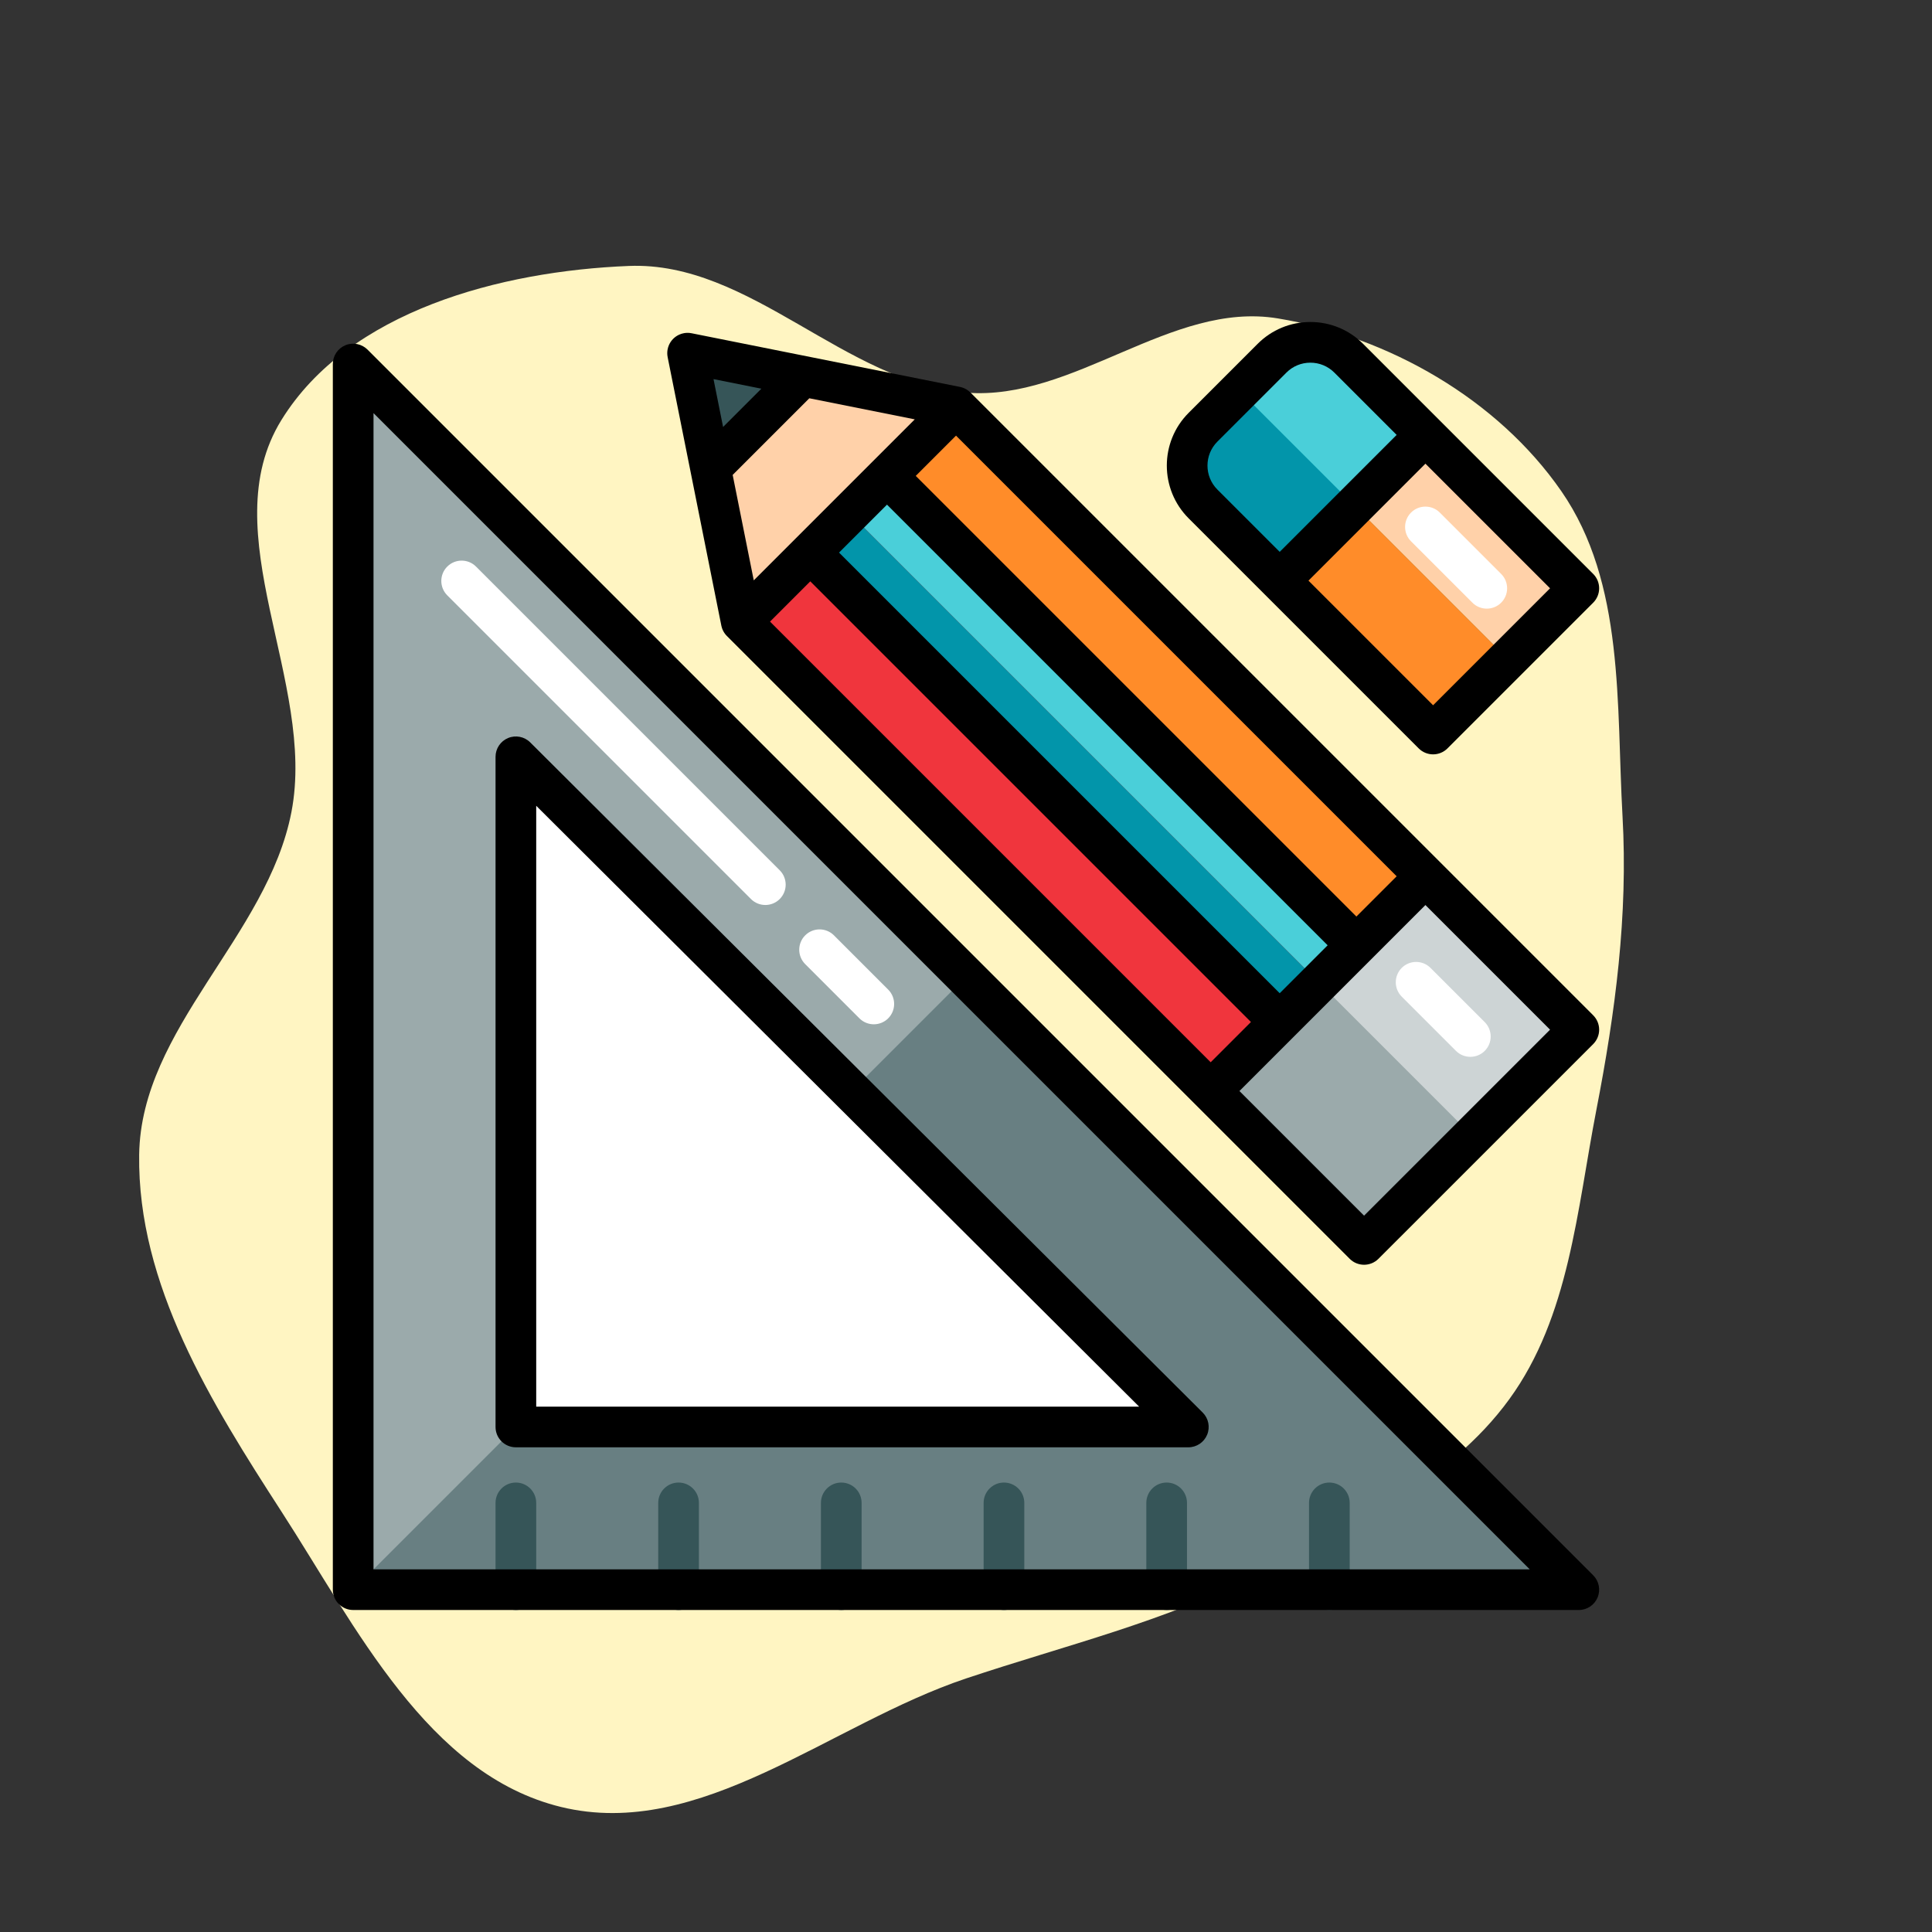 <!DOCTYPE svg PUBLIC "-//W3C//DTD SVG 1.1//EN" "http://www.w3.org/Graphics/SVG/1.1/DTD/svg11.dtd">
<!-- Uploaded to: SVG Repo, www.svgrepo.com, Transformed by: SVG Repo Mixer Tools -->
<svg version="1.1" id="Layer_1" xmlns="http://www.w3.org/2000/svg" xmlns:xlink="http://www.w3.org/1999/xlink" viewBox="-128 -128 768.00 768.00" xml:space="preserve" width="256px" height="256px" fill="#000000" stroke="#000000" stroke-width="0.005">
<rect x="-128" y="-128" width="768.00" height="768.00" fill="#333333" stroke="none"/>
<g id="SVGRepo_bgCarrier" stroke-width="0" transform="translate(0,0), scale(1)">
<path transform="translate(-128, -128), scale(24)" d="M16,27.801C17.648,27.25,19.301,26.859,20.847,26.064C22.365,25.284,23.993,24.556,24.998,23.176C25.993,21.81,26.119,20.042,26.441,18.383C26.755,16.765,26.967,15.164,26.874,13.518C26.77,11.672,26.913,9.656,25.861,8.136C24.804,6.61,22.997,5.577,21.165,5.274C19.397,4.981,17.787,6.648,16,6.503C13.993,6.341,12.428,4.324,10.416,4.405C8.293,4.49,5.778,5.149,4.661,6.957C3.509,8.822,5.244,11.297,4.827,13.45C4.429,15.508,2.334,17.029,2.305,19.126C2.275,21.275,3.497,23.235,4.664,25.04C5.898,26.948,7.084,29.391,9.292,29.929C11.6,30.491,13.747,28.555,16,27.801" fill="#fff5c2" strokewidth="0"/>
</g>
<g id="SVGRepo_tracerCarrier" stroke-linecap="round" stroke-linejoin="round"/>
<g id="SVGRepo_iconCarrier"> <polygon style="fill:#9BAAAB;" points="12.395,503.916 499.603,503.916 12.395,16.707 "/> <polygon style="fill:#FFFFFF;" points="77.068,439.242 77.068,172.843 344.386,439.242 "/> <polygon style="fill:#687F82;" points="210.497,305.814 344.386,439.242 77.068,439.242 12.395,503.916 499.603,503.916 255.999,260.312 "/> <g> <polygon style="fill:#FFFFFF;" points="344.386,439.242 210.497,305.814 77.068,439.242 "/> <polygon style="fill:#FFFFFF;" points="77.068,439.242 210.497,305.814 77.068,172.843 "/> </g> <g> <path style="fill:#365558;" d="M77.068,512c-4.465,0-8.084-3.618-8.084-8.084v-34.493c0-4.466,3.62-8.084,8.084-8.084 s8.084,3.618,8.084,8.084v34.493C85.153,508.382,81.533,512,77.068,512z"/> <path style="fill:#365558;" d="M141.742,512c-4.465,0-8.084-3.618-8.084-8.084v-34.493c0-4.466,3.62-8.084,8.084-8.084 c4.465,0,8.084,3.618,8.084,8.084v34.493C149.826,508.382,146.207,512,141.742,512z"/> <path style="fill:#365558;" d="M206.416,512c-4.465,0-8.084-3.618-8.084-8.084v-34.493c0-4.466,3.62-8.084,8.084-8.084 c4.465,0,8.084,3.618,8.084,8.084v34.493C214.5,508.382,210.88,512,206.416,512z"/> <path style="fill:#365558;" d="M271.089,512c-4.465,0-8.084-3.618-8.084-8.084v-34.493c0-4.466,3.62-8.084,8.084-8.084 s8.084,3.618,8.084,8.084v34.493C279.174,508.382,275.554,512,271.089,512z"/> <path style="fill:#365558;" d="M335.763,512c-4.465,0-8.084-3.618-8.084-8.084v-34.493c0-4.466,3.62-8.084,8.084-8.084 s8.084,3.618,8.084,8.084v34.493C343.847,508.382,340.228,512,335.763,512z"/> <path style="fill:#365558;" d="M400.437,512c-4.465,0-8.084-3.618-8.084-8.084v-34.493c0-4.466,3.62-8.084,8.084-8.084 s8.084,3.618,8.084,8.084v34.493C408.521,508.382,404.901,512,400.437,512z"/> </g> <g> <path style="fill:#FFFFFF;" d="M176.235,231.747c-2.068,0-4.138-0.789-5.716-2.367L49.794,108.656 c-3.157-3.158-3.157-8.276,0-11.433c3.157-3.156,8.276-3.156,11.432,0l120.724,120.724c3.157,3.158,3.157,8.276,0,11.433 C180.373,230.958,178.303,231.747,176.235,231.747z"/> <path style="fill:#FFFFFF;" d="M219.35,279.175c-2.068,0-4.138-0.789-5.716-2.367l-21.558-21.558 c-3.157-3.158-3.157-8.276,0-11.433c3.157-3.156,8.276-3.156,11.432,0l21.558,21.558c3.157,3.158,3.157,8.276,0,11.433 C223.489,278.386,221.419,279.175,219.35,279.175z"/> </g> <polygon style="fill:#FF8C29;" points="438.628,220.335 252.031,33.737 145.325,12.396 166.666,119.102 353.263,305.7 414.238,366.674 499.603,281.309 "/> <rect x="366.075" y="250.392" transform="matrix(0.707 -0.707 0.707 0.707 -82.641 387.502)" style="fill:#CDD4D5;" width="120.723" height="86.231"/> <polygon style="fill:#FFD1A9;" points="145.325,12.396 252.031,33.737 166.666,119.102 "/> <polygon style="fill:#365558;" points="145.325,12.396 191.056,21.542 154.471,58.127 "/> <rect x="281.09" y="37.778" transform="matrix(0.707 -0.707 0.707 0.707 -31.368 263.714)" style="fill:#4ACFD9;" width="43.115" height="263.888"/> <rect x="251.049" y="58.937" transform="matrix(-0.707 0.707 -0.707 -0.707 615.504 126.812)" style="fill:#F0353D;" width="60.879" height="263.888"/> <rect x="374.825" y="271.548" transform="matrix(-0.707 0.707 -0.707 -0.707 914.331 250.599)" style="fill:#9BAAAB;" width="60.879" height="86.231"/> <rect x="284.172" y="45.215" transform="matrix(-0.707 0.707 -0.707 -0.707 629.222 93.685)" style="fill:#0295AA;" width="22.073" height="263.888"/> <path style="fill:#FFFFFF;" d="M456.487,292.109c-2.068,0-4.138-0.789-5.716-2.367l-21.558-21.558 c-3.157-3.158-3.157-8.276,0-11.433c3.157-3.156,8.276-3.156,11.432,0l21.558,21.558c3.157,3.158,3.157,8.276,0,11.433 C460.625,291.32,458.556,292.109,456.487,292.109z"/> <path style="fill:#4ACFD9;" d="M499.603,105.861l-57.926,57.926l-91.463-91.463c-8.418-8.419-8.418-22.069,0-30.487l27.439-27.439 c8.418-8.418,22.069-8.418,30.487,0L499.603,105.861z"/> <rect x="399.196" y="61.214" transform="matrix(-0.707 0.707 -0.707 -0.707 825.165 -133.135)" style="fill:#FFD1A9;" width="81.919" height="86.231"/> <path style="fill:#FFFFFF;" d="M463.018,113.945c-2.068,0-4.138-0.789-5.716-2.367l-24.39-24.391c-3.157-3.158-3.157-8.276,0-11.433 c3.157-3.156,8.276-3.156,11.432,0l24.39,24.391c3.157,3.158,3.157,8.276,0,11.433C467.156,113.156,465.087,113.945,463.018,113.945 z"/> <path style="fill:#0295AA;" d="M364.715,27.335l-14.501,14.501c-8.418,8.418-8.418,22.069,0,30.487l91.463,91.463l29.745-29.746 L364.715,27.335z"/> <rect x="405.021" y="75.312" transform="matrix(-0.707 0.707 -0.707 -0.707 811.063 -99.098)" style="fill:#FF8C29;" width="42.07" height="86.231"/> <path d="M18.111,10.99c-2.311-2.311-5.789-3.003-8.81-1.752c-3.021,1.25-4.991,4.199-4.991,7.469v487.208 c0,4.466,3.62,8.084,8.084,8.084h64.674h64.674h64.674h64.674h64.674h64.674h99.166c3.27,0,6.217-1.969,7.469-4.991 c1.251-3.021,0.559-6.498-1.753-8.811L18.111,10.99z M400.437,495.832h-64.674h-64.674h-64.674h-64.674H77.068H20.479V36.224 l459.608,459.608H400.437z"/> <path d="M77.068,447.326h267.318c3.272,0,6.222-1.973,7.472-4.997c1.249-3.025,0.553-6.504-1.766-8.814L82.775,167.116 c-2.313-2.307-5.789-2.993-8.806-1.74c-3.017,1.253-4.984,4.199-4.984,7.467v266.4C68.984,443.708,72.604,447.326,77.068,447.326z M85.153,192.313l239.669,238.845H85.153V192.313z"/> <path d="M444.345,214.617L257.784,28.057c-0.004-0.004-0.01-0.009-0.014-0.014l-0.023-0.023c-0.038-0.038-0.079-0.068-0.116-0.105 c-0.153-0.147-0.308-0.292-0.472-0.427c-0.072-0.06-0.15-0.112-0.224-0.169c-0.136-0.103-0.271-0.208-0.414-0.304 c-0.1-0.067-0.205-0.125-0.307-0.188c-0.122-0.074-0.243-0.151-0.37-0.219c-0.126-0.068-0.255-0.125-0.384-0.184 c-0.11-0.052-0.217-0.107-0.33-0.153c-0.156-0.065-0.316-0.119-0.475-0.172c-0.092-0.031-0.18-0.067-0.273-0.096 c-0.196-0.059-0.396-0.107-0.596-0.151c-0.058-0.013-0.113-0.031-0.172-0.043l-0.036-0.008c-0.003-0.001-0.006-0.001-0.01-0.002 L147.013,4.489c-0.298-0.064-0.6-0.111-0.907-0.14c-0.043-0.004-0.085-0.004-0.127-0.008c-0.069-0.005-0.139-0.006-0.208-0.011 c-0.148-0.008-0.294-0.019-0.443-0.019c-0.099,0-0.197,0.008-0.296,0.011c-0.08,0.003-0.16,0.008-0.239,0.013 c-0.042,0.003-0.084,0.003-0.125,0.006c-0.039,0.003-0.078,0.002-0.117,0.006c-0.166,0.016-0.329,0.043-0.493,0.069 c-0.059,0.01-0.12,0.017-0.179,0.028c-0.617,0.112-1.214,0.293-1.78,0.54c-0.047,0.02-0.094,0.045-0.141,0.067 c-0.163,0.074-0.326,0.149-0.483,0.234c-0.067,0.037-0.129,0.079-0.195,0.116c-0.068,0.039-0.135,0.081-0.202,0.122 c-0.089,0.055-0.182,0.107-0.269,0.166c-0.095,0.064-0.183,0.135-0.275,0.203c-0.019,0.014-0.038,0.028-0.056,0.042 c-0.053,0.04-0.108,0.077-0.16,0.117c-0.046,0.037-0.094,0.071-0.138,0.108c-0.075,0.061-0.143,0.129-0.217,0.194 c-0.124,0.11-0.25,0.22-0.368,0.337c-0.049,0.049-0.092,0.101-0.138,0.151c-0.134,0.141-0.266,0.283-0.39,0.435 c-0.025,0.03-0.045,0.063-0.07,0.093c-0.001,0.001-0.001,0.002-0.002,0.003c-0.043,0.055-0.084,0.111-0.126,0.167 c-0.092,0.121-0.183,0.24-0.268,0.368c-0.01,0.014-0.017,0.03-0.027,0.044c-0.041,0.063-0.078,0.129-0.117,0.193 c-0.04,0.065-0.08,0.128-0.117,0.193c-0.045,0.079-0.094,0.155-0.137,0.235c-0.013,0.024-0.023,0.049-0.035,0.072 c-0.064,0.122-0.123,0.248-0.18,0.374c-0.023,0.049-0.049,0.096-0.07,0.144c-0.015,0.036-0.033,0.07-0.049,0.107 c-0.107,0.253-0.198,0.512-0.279,0.776c-0.003,0.012-0.005,0.025-0.01,0.037c-0.083,0.277-0.149,0.562-0.202,0.848 c-0.014,0.074-0.023,0.151-0.034,0.226c-0.023,0.15-0.05,0.297-0.064,0.449c-0.008,0.082-0.008,0.162-0.013,0.244 c-0.006,0.088-0.011,0.176-0.014,0.264c-0.003,0.094-0.011,0.186-0.011,0.281c0,0.144,0.012,0.287,0.019,0.43 c0.004,0.077,0.005,0.152,0.012,0.229c0.003,0.043,0.004,0.086,0.008,0.129c0.029,0.294,0.072,0.584,0.133,0.871l9.132,45.659 c0,0.001,0,0.001,0,0.001l12.183,60.919c0.002,0.01,0.004,0.019,0.005,0.029l0.005,0.025c0.03,0.153,0.072,0.301,0.111,0.451 c0.044,0.17,0.094,0.338,0.149,0.506c0.051,0.154,0.1,0.309,0.161,0.458c0.036,0.088,0.078,0.174,0.116,0.261 c0.064,0.144,0.127,0.288,0.198,0.427c0.043,0.085,0.093,0.167,0.139,0.251c0.078,0.14,0.157,0.278,0.244,0.412 c0.05,0.078,0.102,0.154,0.155,0.231c0.095,0.138,0.194,0.273,0.298,0.404c0.054,0.069,0.108,0.137,0.164,0.204 c0.117,0.14,0.24,0.275,0.368,0.406c0.039,0.04,0.071,0.083,0.11,0.122l186.596,186.596l60.975,60.974 c1.578,1.578,3.648,2.367,5.716,2.367s4.138-0.789,5.716-2.367l85.365-85.364c1.517-1.517,2.368-3.573,2.368-5.717 c0-2.144-0.852-4.199-2.368-5.717L444.345,214.617z M353.263,294.265L178.099,119.102l16.006-16.006L369.269,278.26L353.263,294.265 z M235.633,38.702l-32.001,32.001c-0.003,0.003-0.006,0.008-0.01,0.011L188.4,85.936c-0.003,0.003-0.008,0.006-0.011,0.01 l-16.757,16.758l-8.384-41.919l30.467-30.467L235.633,38.702z M380.702,266.826L205.537,91.662l9.517-9.517 c0.003-0.003,0.008-0.006,0.011-0.01l9.528-9.528l175.164,175.164L380.702,266.826z M174.659,26.508L159.437,41.73l-3.806-19.028 l5.319,1.064L174.659,26.508z M411.19,236.34L236.025,61.176l16.006-16.006l175.164,175.164L411.19,236.34z M414.238,355.241 l-49.542-49.542l21.722-21.722l52.21-52.209l49.542,49.542L414.238,355.241z"/> <path d="M374.986,108.529l60.974,60.975c1.516,1.516,3.572,2.367,5.716,2.367c2.144,0,4.201-0.852,5.716-2.367l57.926-57.926 c3.157-3.158,3.157-8.276,0-11.433l-60.974-60.974L413.857,8.682C408.258,3.083,400.815,0,392.897,0 c-7.917,0-15.361,3.083-20.96,8.681L344.498,36.12c-11.557,11.558-11.557,30.363,0,41.921L374.986,108.529z M441.677,152.355 l-49.541-49.543l46.493-46.493l49.542,49.541L441.677,152.355z M355.93,47.553l27.439-27.439c2.545-2.545,5.928-3.946,9.527-3.946 c3.599,0,6.983,1.401,9.527,3.946l24.771,24.771l-46.493,46.492l-24.772-24.77C350.678,61.355,350.678,52.806,355.93,47.553z"/> </g>
</svg>